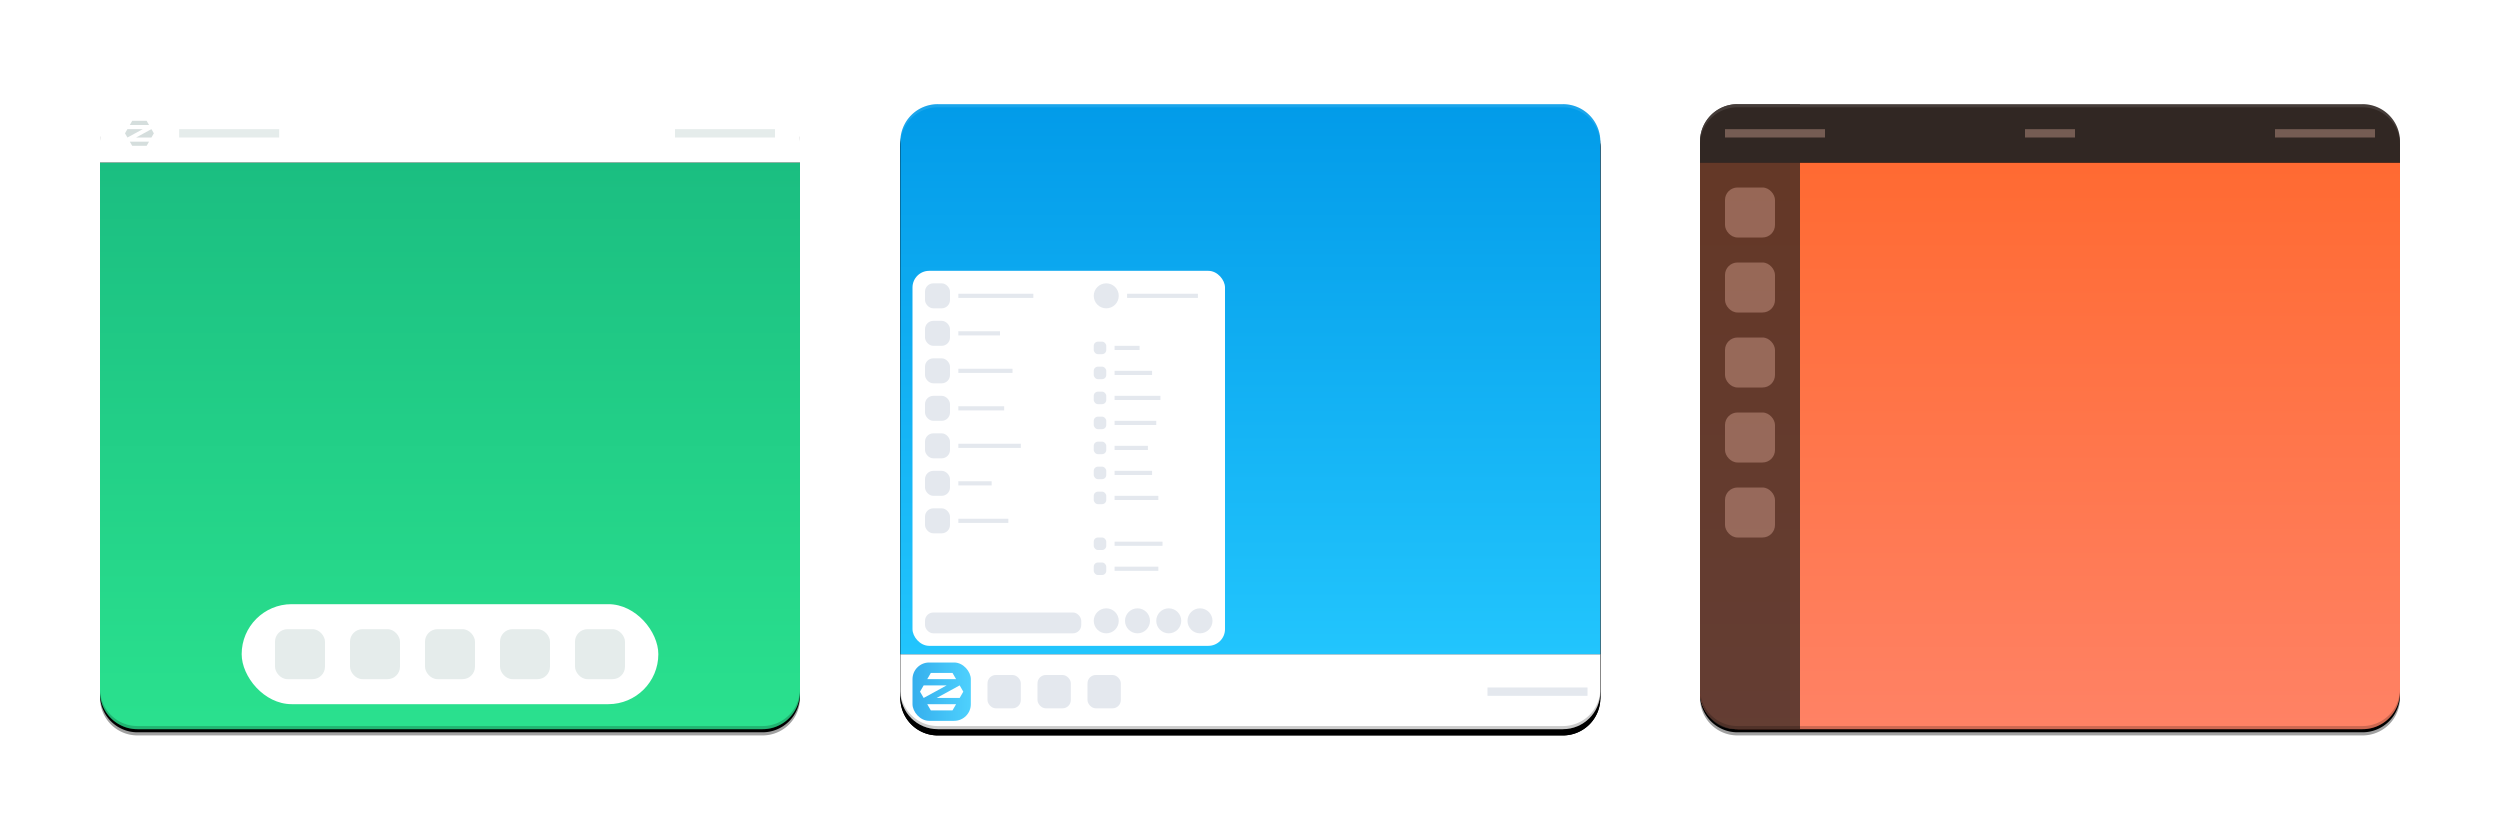 <svg xmlns="http://www.w3.org/2000/svg" xmlns:xlink="http://www.w3.org/1999/xlink" width="600" height="200"><style><![CDATA[.C{opacity:.1}.D{opacity:.2}.E{fill:#fff}.F{opacity:.333}.G{filter:url(#I)}.H{color-interpolation-filters:sRGB}]]></style><defs><path id="A" d="M264.002-160a23.95 23.95 0 0 0-24 24v352a23.95 23.95 0 0 0 24 24H664a23.95 23.95 0 0 0 24-24v-352a23.95 23.95 0 0 0-24-24z"/><path id="B" d="M221 77.5c-3.324 0-6 2.676-6 6v88c0 3.324 2.676 6 6 6h100c3.324 0 6-2.676 6-6v-88c0-3.324-2.676-6-6-6z"/><path id="C" d="M221 177c-3.324 0-6-2.676-6-6v-6h112v6c0 3.324-2.676 6-6 6z"/><linearGradient id="D" x1="219.024" y1="216.017" x2="232.913" y2="215.998" gradientUnits="userSpaceOnUse"><stop offset="0" stop-color="#029be9"/><stop offset="1" stop-color="#22c5fd"/></linearGradient><linearGradient id="E" x1="300" y1="207" x2="300" y2="74.75" gradientUnits="userSpaceOnUse"><stop offset="0" stop-color="#22c5fd"/><stop offset="1" stop-color="#029be9"/></linearGradient><filter id="F" x="-.023" width="1.045" y="-.025" height="1.051" class="H"><feGaussianBlur stdDeviation="4.24"/></filter><linearGradient id="G" x1="492" y1="89" x2="492" y2="225.25" gradientUnits="userSpaceOnUse"><stop offset="0" stop-color="#ff6a32"/><stop offset="1" stop-color="#ff8265"/></linearGradient><linearGradient id="H" x1="108" y1="39" x2="108" y2="175.25" gradientUnits="userSpaceOnUse"><stop offset="0" stop-color="#1bbe81"/><stop offset="1" stop-color="#2ae18e"/></linearGradient><filter id="I" x="-.034" width="1.068" y="-.038" height="1.076" class="H"><feGaussianBlur stdDeviation="6.36"/></filter><path id="J" d="M844.057-49.236a23.95 23.95 0 0 0-24 24v352a23.95 23.95 0 0 0 24 24h399.998a23.95 23.95 0 0 0 24-24v-352a23.95 23.95 0 0 0-24-24z"/><path id="K" d="M417 75.75a8.98 8.98 0 0 0-9 9v132a8.98 8.98 0 0 0 9 9h149.999a8.98 8.98 0 0 0 9-9v-132a8.98 8.98 0 0 0-9-9z"/><path id="L" d="M417 75a8.98 8.98 0 0 0-9 9v5h168v-5a8.98 8.98 0 0 0-9-9z"/></defs><g transform="translate(0 -50)"><g transform="matrix(.375 0 0 .375 126.084 136.5)" class="G"><use xlink:href="#A" class="C"/><use xlink:href="#A" opacity=".3"/></g><g transform="matrix(1.5 0 0 1.5 -193.416 -16.5)"><use y="-16" x="58" xlink:href="#B" class="D"/><use y="-16" x="58" xlink:href="#C" class="E"/></g><path d="M216.084 207V84a8.98 8.98 0 0 1 9-9h150a8.98 8.98 0 0 1 9 9v123z" fill="url(#E)"/><path d="M216.084 215.25v.75a8.98 8.98 0 0 0 9 9h150a8.98 8.98 0 0 0 9-9v-.75a8.98 8.98 0 0 1-9 9h-150a8.98 8.98 0 0 1-9-9z" class="D"/><path d="M225.084 75a8.98 8.98 0 0 0-9 9v.75a8.98 8.98 0 0 1 9-9h150a8.98 8.98 0 0 1 9 9V84a8.98 8.98 0 0 0-9-9z" class="C E"/><rect rx="4" y="209" x="219" height="14" width="14" opacity=".8" fill="url(#D)"/><g class="E"><path d="M222.539 219.005l.863 1.495h5.196l.864-1.495zm8.654-3.005l-.871 1.509h-5.526l5.526-3.018zm-10.385 0l.871-1.509h5.526l-5.526 3.018zm1.731-3.005l.863-1.495h5.196l.864 1.495z"/><rect width="75" height="90" x="219" y="115" rx="4"/></g><g fill="#e4e8ee"><g transform="matrix(.5 0 0 .5 150 67.5)"><rect rx="4" y="259" x="144" height="10" width="75"/><circle r="6" cy="263" cx="276"/><circle cx="261" cy="263" r="6"/><circle r="6" cy="263" cx="246"/><circle cx="231" cy="263" r="6"/></g><circle r="3" cy="121" cx="265.5"/><path d="M270.5 120.5h17v1h-17zm-3 12.5h6v1h-6z"/><rect rx="1" y="132" x="262.5" height="3" width="3"/><path d="M267.5 139h9v1h-9z"/><rect width="3" height="3" x="262.5" y="138" rx="1"/><path d="M267.5 145h11v1h-11z"/><rect rx="1" y="144" x="262.5" height="3" width="3"/><path d="M267.5 151h10v1h-10z"/><rect width="3" height="3" x="262.5" y="150" rx="1"/><path d="M267.5 157h8v1h-8z"/><rect rx="1" y="156" x="262.5" height="3" width="3"/><path d="M267.5 163h9v1h-9z"/><rect width="3" height="3" x="262.5" y="162" rx="1"/><path d="M267.5 169H278v1h-10.5z"/><rect rx="1" y="168" x="262.5" height="3" width="3"/><path d="M267.5 180H279v1h-11.5z"/><rect width="3" height="3" x="262.5" y="179" rx="1"/><path d="M267.5 186H278v1h-10.5z"/><rect rx="1" y="185" x="262.5" height="3" width="3"/><path d="M230 120.5h18v1h-18z"/><rect rx="2" y="118" x="222" height="6" width="6"/><path d="M230 129.5h10v1h-10z"/><rect width="6" height="6" x="222" y="127" rx="2"/><path d="M230 138.5h13v1h-13z"/><rect rx="2" y="136" x="222" height="6" width="6"/><path d="M230 147.5h11v1h-11z"/><rect width="6" height="6" x="222" y="145" rx="2"/><path d="M230 156.5h15v1h-15z"/><rect rx="2" y="154" x="222" height="6" width="6"/><path d="M230 165.5h8v1h-8z"/><rect width="6" height="6" x="222" y="163" rx="2"/><path d="M230 174.5h12v1h-12z"/><rect rx="2" y="172" x="222" height="6" width="6"/><rect rx="2" y="212" x="237" height="8" width="8"/><rect width="8" height="8" x="249" y="212" rx="2"/><rect rx="2" y="212" x="261" height="8" width="8"/><path d="M357 215h24v2h-24z"/></g><g transform="matrix(.375 0 0 .375 100.479 94.963)"><use xlink:href="#J" filter="url(#F)" class="C"/><use xlink:href="#J" opacity=".3" class="G"/></g><use xlink:href="#K" class="D"/><path d="M408 89v127a8.98 8.98 0 0 0 9 9h150a8.98 8.98 0 0 0 9-9V89z" fill="url(#G)"/><g fill="#312723"><path d="M408 215.955c0 4.986 4.045 9.551 9 9h15V75h-15a8.98 8.98 0 0 0-9 9z" opacity=".75"/><use xlink:href="#L"/></g><path d="M408 215.25v.75a8.98 8.98 0 0 0 9 9h149.999a8.98 8.98 0 0 0 9-9v-.75a8.98 8.98 0 0 1-9 9H417a8.98 8.98 0 0 1-9-9z" class="D"/><path d="M417 75a8.98 8.98 0 0 0-9 9v.75a8.98 8.98 0 0 1 9-9h149.999a8.98 8.98 0 0 1 9 9V84a8.98 8.98 0 0 0-9-9z" class="C E"/><g fill="#fcc8b4"><rect rx="3" y="95" x="414" height="12" width="12" class="F"/><rect width="12" height="12" x="414" y="113" rx="3" class="F"/><rect rx="3" y="131" x="414" height="12" width="12" class="F"/><rect width="12" height="12" x="414" y="149" rx="3" class="F"/><rect rx="3" y="167" x="414" height="12" width="12" class="F"/><path d="M414 81h24v2h-24zm132 0h24v2h-24zm-60 0h12v2h-12z" class="F"/></g></g><g transform="matrix(.375 0 0 .375 -283.521 44.963)"><use xlink:href="#J" filter="url(#F)" class="C"/><use xlink:href="#J" opacity=".3" class="G"/></g><use xlink:href="#K" x="-384" y="-50" class="D"/><path d="M24 39v127a8.98 8.98 0 0 0 9 9h150a8.98 8.98 0 0 0 9-9V39z" fill="url(#H)"/><g class="E"><rect rx="12" y="145" x="58" height="24" width="100"/><use xlink:href="#L" x="-384" y="-50"/></g><path d="M24 165.25v.75a8.98 8.98 0 0 0 9 9h149.999a8.98 8.98 0 0 0 9-9v-.75a8.98 8.98 0 0 1-9 9H33a8.98 8.98 0 0 1-9-9z" class="D"/><path d="M33 25a8.98 8.98 0 0 0-9 9v.75a8.98 8.98 0 0 1 9-9h149.999a8.98 8.98 0 0 1 9 9V34a8.98 8.98 0 0 0-9-9z" class="C E"/><g transform="scale(-1)" fill="#e5eceb"><rect width="12" height="12" x="-150" y="-163" rx="3"/><rect rx="3" y="-163" x="-132" height="12" width="12"/><rect width="12" height="12" x="-114" y="-163" rx="3"/><rect rx="3" y="-163" x="-96" height="12" width="12"/><rect width="12" height="12" x="-78" y="-163" rx="3"/></g><path d="M43 31h24v2H43zm119 0h24v2h-24z" fill="#e5eceb"/><path d="M31.154 34.003l.575.997h3.464l.576-.997zM36.923 32l-.581 1.006h-3.684l3.684-2.012zM30 32l.581-1.006h3.684l-3.684 2.012zm1.154-2.003l.575-.997h3.464l.576.997z" fill="#d5dedd"/></svg>
